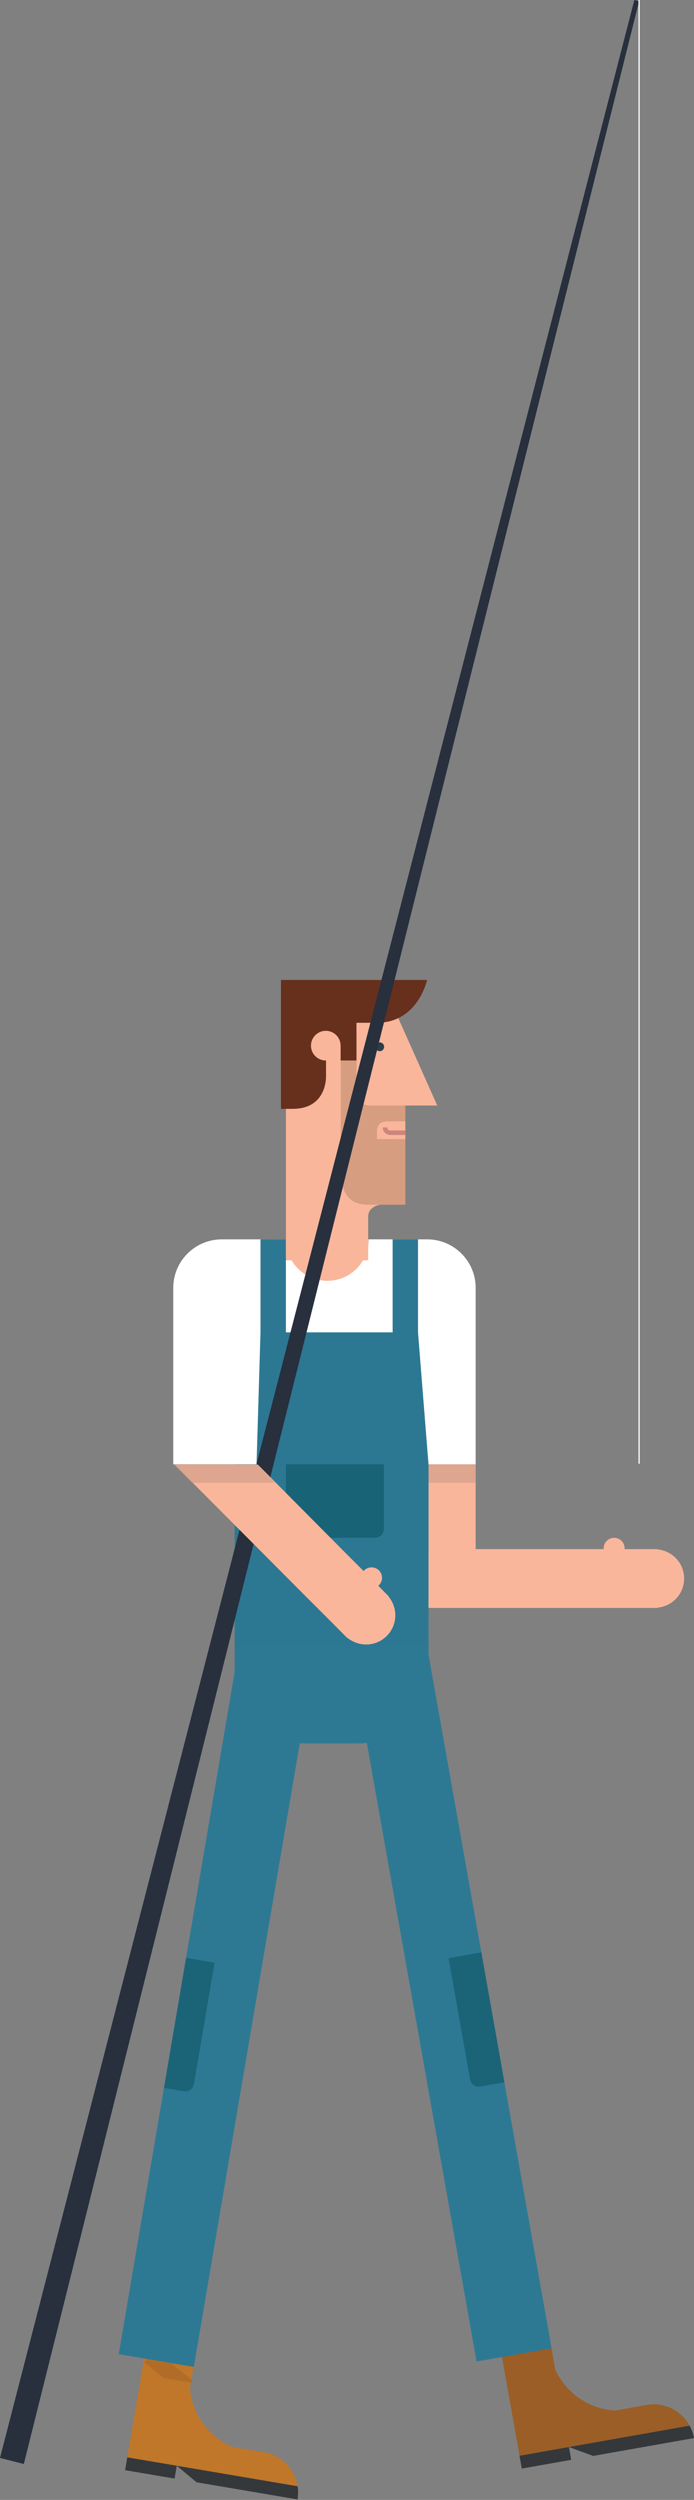 <?xml version="1.0" encoding="utf-8"?>
<!-- Generator: Adobe Illustrator 16.0.0, SVG Export Plug-In . SVG Version: 6.00 Build 0)  -->
<!DOCTYPE svg PUBLIC "-//W3C//DTD SVG 1.1//EN" "http://www.w3.org/Graphics/SVG/1.1/DTD/svg11.dtd">
<svg version="1.1" id="Layer_1" xmlns="http://www.w3.org/2000/svg" xmlns:xlink="http://www.w3.org/1999/xlink" x="0px" y="0px"
	 width="79.404px" height="285.878px" viewBox="0 0 79.404 285.878" enable-background="new 0 0 79.404 285.878"
	 xml:space="preserve">
<rect x="0" y="0" width="79.404" height="285.878" fill="#808080" stroke="none"/>
<g>
	<path fill="#F9B69B" d="M69.07,177.049c0,0.035,0.006,0.066,0.008,0.1h-2.942H45.082v6.725h21.052h4.555h4.217
		c0.002,0,0.004,0.002,0.004,0.002c0.006,0,0.008-0.002,0.008-0.002h0.326v-0.031c1.699-0.168,3.031-1.588,3.031-3.332
		c0-1.743-1.332-3.159-3.031-3.329v-0.031h-0.318c-0.005,0-0.009,0-0.015,0c-0.004,0-0.008,0-0.014,0h-3.443
		c0.002-0.032,0.01-0.063,0.01-0.101c0-0.662-0.536-1.194-1.198-1.194C69.605,175.854,69.07,176.387,69.07,177.049z"/>
	<rect x="49.027" y="167.453" fill="#F9B69B" width="5.396" height="13.587"/>
	<rect x="47.695" y="167.453" opacity="0.4" fill="#B78C7D" enable-background="new    " width="6.729" height="2.107"/>
	<rect x="31.019" y="141.727" fill="#F9B69B" width="12.527" height="9.927"/>
	<path fill="#FFFFFF" d="M48.875,141.727h-4.783h-0.615h-1.288c0,2.618-2.12,4.739-4.738,4.739c-2.617,0-4.738-2.121-4.738-4.739
		h-1.94h-5.396c-3.065,0-5.552,2.483-5.552,5.546v4.068l0,0v16.111h2.147h4.88l0,0h22.174l0,0h5.396v-6.55v-5.771v-7.859
		C54.423,144.21,51.939,141.727,48.875,141.727z"/>
	<polygon fill="#2C7893" points="47.828,152.361 47.828,141.727 44.923,141.727 44.923,152.361 32.712,152.361 32.712,141.727 
		29.804,141.727 29.804,152.361 29.351,167.453 26.852,167.453 26.852,188.459 28.508,188.459 49.027,188.459 49.027,167.453 	"/>
	<path fill="#196377" d="M32.712,167.453v3.078v2.8v1.512c0,0.559,0.451,1.012,1.008,1.012h9.193c0.559,0,1.008-0.453,1.008-1.012
		v-1.512v-2.8v-3.078H32.712z"/>
	<g>
		<path fill="#F9B69B" d="M45.216,115.634l4.812,10.785h-3.652v11.345h-2.878c0,0-1.375,0.171-1.375,1.373c0,0.517,0,0.517,0,2.58
			v2.406h-9.41v-1.546v-27.158h12.331L45.216,115.634z"/>
		<circle fill="#2E3D49" cx="43.445" cy="119.705" r="0.505"/>
		<path opacity="0.2" fill="#4C3B15" enable-background="new    " d="M38.986,121.304v9.283c0,0-0.013,1.578,0,2.106
			c0.053,2.058-0.214,5.07,3.18,5.07c2.622,0,4.21,0,4.21,0v-11.344H44.4c0,0-0.45,0-1.977,0c-1.117,0-1.633-0.559-1.633-1.635
			c0-1.761,0-7.132,0-7.132h-1.806L38.986,121.304L38.986,121.304z"/>
		<path fill="#F9B69B" d="M46.375,128.231c0,0-0.667,0-1.913,0c-0.438,0-1.33,0.041-1.33,1.158c0,0.688,0,0.865,0,0.865h3.243
			V128.231z"/>
		<path fill="#CE857C" d="M44.655,129.273c-0.194,0-0.351-0.156-0.351-0.349h-0.516c0,0.477,0.387,0.866,0.864,0.866l0,0h1.722
			v-0.518L44.655,129.273L44.655,129.273z"/>
		<path fill="#66301D" d="M32.146,112.064v14.738c0,0,0,0,1.334,0c4.038,0,3.822-3.823,3.822-3.823v-1.71
			c-0.009,0-0.017,0.004-0.025,0.004c-0.937,0-1.698-0.76-1.698-1.695c0-0.939,0.763-1.699,1.698-1.699
			c0.925,0,1.674,0.743,1.693,1.662h0.003v0.037v1.695h1.812v-4.311c0.575,0,1.322,0,2.319,0c4.727,0,5.758-4.898,5.758-4.898
			H32.146z"/>
	</g>
	<polygon fill="#282F3D" points="2.726,281.768 0,281.077 72.578,0 73.121,0.135 	"/>
	<path fill="#F9B69B" d="M41.665,179.584c-0.022,0.022-0.041,0.051-0.062,0.074l-2.081-2.08l-10.028-10.102l0,0h-9.524
		l14.796,14.857l3.223,3.221l1.505,1.52c0.001,0,0.001,0.004,0.001,0.004c0.004,0.002,0.006,0.004,0.006,0.004l0.231,0.23
		l0.021-0.021c1.32,1.082,3.268,1.021,4.499-0.213c1.234-1.232,1.294-3.178,0.212-4.5l0.022-0.021l-0.225-0.226
		c-0.004-0.004-0.007-0.008-0.01-0.012c-0.004-0.004-0.009-0.004-0.012-0.008l-0.958-0.973c0.026-0.021,0.053-0.037,0.077-0.062
		c0.468-0.467,0.468-1.227,0-1.693C42.891,179.12,42.135,179.118,41.665,179.584z"/>
	<polygon opacity="0.4" fill="#B78C7D" enable-background="new    " points="31.478,169.561 21.874,169.561 19.824,167.453 
		29.415,167.453 	"/>
	<line fill="none" stroke="#FFFFFF" stroke-width="0.141" stroke-miterlimit="10" x1="73.121" y1="0" x2="73.121" y2="167.38"/>
	<path fill="#2D7994" d="M26.847,191.234c0,4.461,3.573,8.131,8.043,8.131h6.125c4.471,0,8.014-3.617,8.014-8.08v-3.061
		l-22.182-0.052V191.234z"/>
	<g>
		<path fill="#9B5E26" d="M73.982,275.017l-3.654,0.647c-1.688-0.111-3.262-0.75-4.533-1.776c-0.961-0.771-1.745-1.769-2.27-2.927
			l-1.264-7.104l-0.188-0.006l-5.475,0.967l1.596,8.983l0.533,3.007l0.17,0.963l0.174,0.965l0.369,2.091l19.463-3.443
			C77.966,275.668,76.013,274.656,73.982,275.017"/>
		<path fill="#34383A" d="M59.7,282.292l5.656-1l-0.098-0.552l-0.162-0.909l2.771,1.016l11.537-2.043
			c-0.092-0.512-0.266-0.988-0.502-1.42l-19.463,3.443l0.162,0.916L59.7,282.292z"/>
		<g opacity="0.4">
			<g>
				<g>
					<g>
						<defs>
							
								<rect id="SVGID_1_" x="57.57" y="269.003" transform="matrix(0.866 -0.501 0.501 0.866 -127.059 66.574)" width="5.773" height="1.83"/>
						</defs>
						<clipPath id="SVGID_2_">
							<use xlink:href="#SVGID_1_"  overflow="visible"/>
						</clipPath>
						
							<rect x="57.563" y="269.005" transform="matrix(0.985 -0.174 0.174 0.985 -46.02 14.626)" clip-path="url(#SVGID_2_)" fill="#9B5E26" width="5.773" height="1.826"/>
					</g>
				</g>
			</g>
		</g>
		<polygon fill="#2D7994" points="63.109,268.534 54.527,270.049 40.459,190.791 49.039,189.272 		"/>
		<path fill="#1B6478" d="M51.32,223.921l1.709,9.627l0.486,2.758l0.266,1.486c0.098,0.547,0.623,0.914,1.17,0.817l2.76-0.489
			l-2.639-14.861L51.32,223.921z"/>
	</g>
	<g>
		<path fill="#C0772A" d="M30.21,280.428l-3.659-0.618c-1.549-0.67-2.819-1.802-3.669-3.192c-0.021,0.12-0.044,0.239-0.062,0.346
			c-0.513,3.02-3.752,2.658-3.752,2.658l-4.15-0.701l-0.354,2.09l19.489,3.305C33.743,282.383,32.243,280.775,30.21,280.428"/>
		<path fill="#C0772A" d="M22.822,276.961c0.02-0.104,0.037-0.225,0.062-0.346c-0.644-1.055-1.046-2.254-1.148-3.52l1.209-7.115
			l-0.176-0.07l-5.482-0.93l-1.527,8.992l-0.514,3.014l-0.164,0.963l-0.163,0.969l4.151,0.701
			C19.068,279.622,22.307,279.98,22.822,276.961"/>
		<path fill="#34383A" d="M14.312,282.476l5.663,0.959l0.093-0.545l0.155-0.921l2.267,1.89l11.551,1.963
			c0.087-0.514,0.087-1.021,0.01-1.508l-19.489-3.306l-0.156,0.916L14.312,282.476z"/>
		<g opacity="0.4">
			<g>
				<g>
					<g>
						<defs>
							
								<rect id="SVGID_3_" x="16.289" y="270.165" transform="matrix(0.876 0.483 -0.483 0.876 133.345 24.468)" width="5.775" height="1.831"/>
						</defs>
						<clipPath id="SVGID_4_">
							<use xlink:href="#SVGID_3_"  overflow="visible"/>
						</clipPath>
						
							<rect x="16.29" y="270.172" transform="matrix(0.986 0.167 -0.167 0.986 45.654 0.615)" clip-path="url(#SVGID_4_)" fill="#9B5E26" width="5.775" height="1.828"/>
					</g>
				</g>
			</g>
		</g>
		<polygon fill="#2D7994" points="22.175,270.67 13.585,269.211 27.075,189.852 35.665,191.309 		"/>
		<path fill="#1B6478" d="M22.191,238.324l0.254-1.488l0.47-2.758l1.64-9.643l-3.263-0.553l-2.529,14.881l2.268,0.383
			C21.575,239.242,22.099,238.873,22.191,238.324"/>
	</g>
</g>
</svg>
